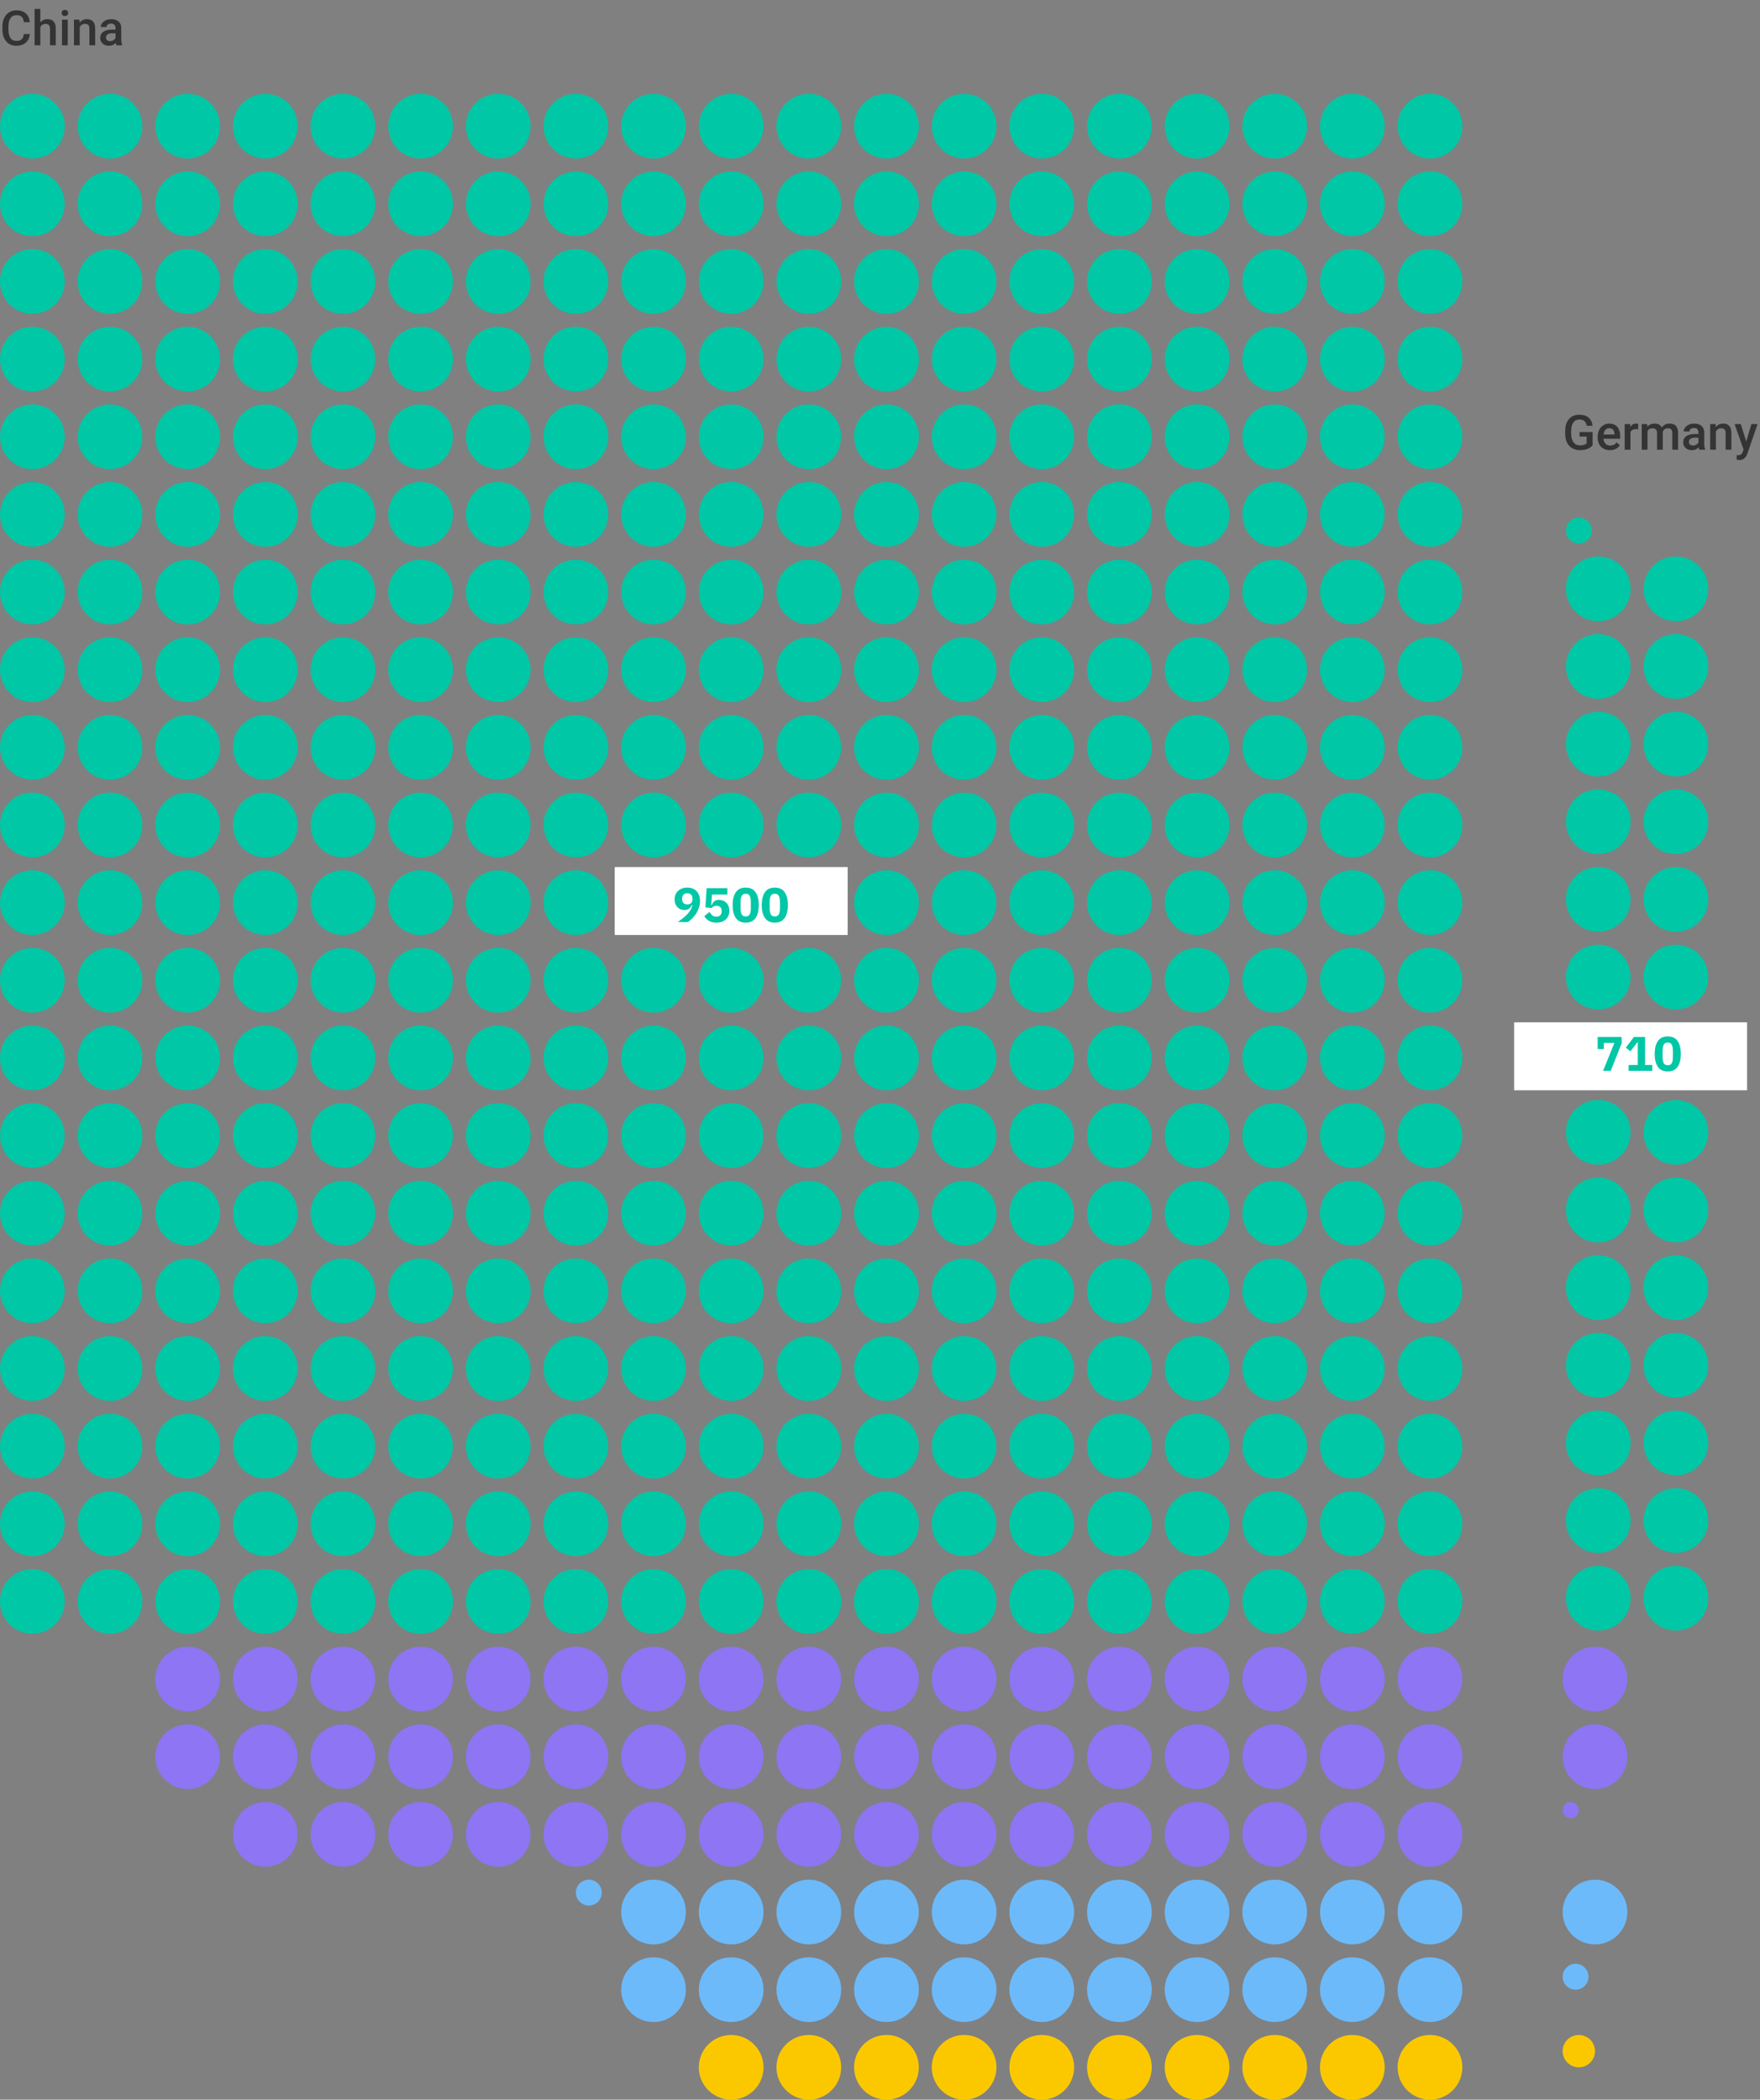 <svg width="544" height="649" viewBox="0 0 544 649" fill="none" xmlns="http://www.w3.org/2000/svg">
<rect x="0" y="0" width="544" height="649" fill="#808080" stroke="none"/>
<circle cx="442" cy="39" r="10" fill="#00C7A5"/>
<circle cx="418" cy="39" r="10" fill="#00C7A5"/>
<circle cx="394" cy="39" r="10" fill="#00C7A5"/>
<circle cx="370" cy="39" r="10" fill="#00C7A5"/>
<circle cx="346" cy="39" r="10" fill="#00C7A5"/>
<circle cx="322" cy="39" r="10" fill="#00C7A5"/>
<circle cx="298" cy="39" r="10" fill="#00C7A5"/>
<circle cx="274" cy="39" r="10" fill="#00C7A5"/>
<circle cx="250" cy="39" r="10" fill="#00C7A5"/>
<circle cx="226" cy="39" r="10" fill="#00C7A5"/>
<circle cx="202" cy="39" r="10" fill="#00C7A5"/>
<circle cx="178" cy="39" r="10" fill="#00C7A5"/>
<circle cx="154" cy="39" r="10" fill="#00C7A5"/>
<circle cx="130" cy="39" r="10" fill="#00C7A5"/>
<circle cx="106" cy="39" r="10" fill="#00C7A5"/>
<circle cx="82" cy="39" r="10" fill="#00C7A5"/>
<circle cx="58" cy="39" r="10" fill="#00C7A5"/>
<circle cx="34" cy="39" r="10" fill="#00C7A5"/>
<circle cx="10" cy="39" r="10" fill="#00C7A5"/>
<circle cx="442" cy="63" r="10" fill="#00C7A5"/>
<circle cx="418" cy="63" r="10" fill="#00C7A5"/>
<circle cx="394" cy="63" r="10" fill="#00C7A5"/>
<circle cx="370" cy="63" r="10" fill="#00C7A5"/>
<circle cx="346" cy="63" r="10" fill="#00C7A5"/>
<circle cx="322" cy="63" r="10" fill="#00C7A5"/>
<circle cx="298" cy="63" r="10" fill="#00C7A5"/>
<circle cx="274" cy="63" r="10" fill="#00C7A5"/>
<circle cx="250" cy="63" r="10" fill="#00C7A5"/>
<circle cx="226" cy="63" r="10" fill="#00C7A5"/>
<circle cx="202" cy="63" r="10" fill="#00C7A5"/>
<circle cx="178" cy="63" r="10" fill="#00C7A5"/>
<circle cx="154" cy="63" r="10" fill="#00C7A5"/>
<circle cx="130" cy="63" r="10" fill="#00C7A5"/>
<circle cx="106" cy="63" r="10" fill="#00C7A5"/>
<circle cx="82" cy="63" r="10" fill="#00C7A5"/>
<circle cx="58" cy="63" r="10" fill="#00C7A5"/>
<circle cx="34" cy="63" r="10" fill="#00C7A5"/>
<circle cx="10" cy="63" r="10" fill="#00C7A5"/>
<circle cx="442" cy="87" r="10" fill="#00C7A5"/>
<circle cx="418" cy="87" r="10" fill="#00C7A5"/>
<circle cx="394" cy="87" r="10" fill="#00C7A5"/>
<circle cx="370" cy="87" r="10" fill="#00C7A5"/>
<circle cx="346" cy="87" r="10" fill="#00C7A5"/>
<circle cx="322" cy="87" r="10" fill="#00C7A5"/>
<circle cx="298" cy="87" r="10" fill="#00C7A5"/>
<circle cx="274" cy="87" r="10" fill="#00C7A5"/>
<circle cx="250" cy="87" r="10" fill="#00C7A5"/>
<circle cx="226" cy="87" r="10" fill="#00C7A5"/>
<circle cx="202" cy="87" r="10" fill="#00C7A5"/>
<circle cx="178" cy="87" r="10" fill="#00C7A5"/>
<circle cx="154" cy="87" r="10" fill="#00C7A5"/>
<circle cx="130" cy="87" r="10" fill="#00C7A5"/>
<circle cx="106" cy="87" r="10" fill="#00C7A5"/>
<circle cx="82" cy="87" r="10" fill="#00C7A5"/>
<circle cx="58" cy="87" r="10" fill="#00C7A5"/>
<circle cx="34" cy="87" r="10" fill="#00C7A5"/>
<circle cx="10" cy="87" r="10" fill="#00C7A5"/>
<circle cx="442" cy="111" r="10" fill="#00C7A5"/>
<circle cx="418" cy="111" r="10" fill="#00C7A5"/>
<circle cx="394" cy="111" r="10" fill="#00C7A5"/>
<circle cx="370" cy="111" r="10" fill="#00C7A5"/>
<circle cx="346" cy="111" r="10" fill="#00C7A5"/>
<circle cx="322" cy="111" r="10" fill="#00C7A5"/>
<circle cx="298" cy="111" r="10" fill="#00C7A5"/>
<circle cx="274" cy="111" r="10" fill="#00C7A5"/>
<circle cx="250" cy="111" r="10" fill="#00C7A5"/>
<circle cx="226" cy="111" r="10" fill="#00C7A5"/>
<circle cx="202" cy="111" r="10" fill="#00C7A5"/>
<circle cx="178" cy="111" r="10" fill="#00C7A5"/>
<circle cx="154" cy="111" r="10" fill="#00C7A5"/>
<circle cx="130" cy="111" r="10" fill="#00C7A5"/>
<circle cx="106" cy="111" r="10" fill="#00C7A5"/>
<circle cx="82" cy="111" r="10" fill="#00C7A5"/>
<circle cx="58" cy="111" r="10" fill="#00C7A5"/>
<circle cx="34" cy="111" r="10" fill="#00C7A5"/>
<circle cx="10" cy="111" r="10" fill="#00C7A5"/>
<circle cx="442" cy="135" r="10" fill="#00C7A5"/>
<circle cx="418" cy="135" r="10" fill="#00C7A5"/>
<circle cx="394" cy="135" r="10" fill="#00C7A5"/>
<circle cx="370" cy="135" r="10" fill="#00C7A5"/>
<circle cx="346" cy="135" r="10" fill="#00C7A5"/>
<circle cx="322" cy="135" r="10" fill="#00C7A5"/>
<circle cx="298" cy="135" r="10" fill="#00C7A5"/>
<circle cx="274" cy="135" r="10" fill="#00C7A5"/>
<circle cx="250" cy="135" r="10" fill="#00C7A5"/>
<circle cx="226" cy="135" r="10" fill="#00C7A5"/>
<circle cx="202" cy="135" r="10" fill="#00C7A5"/>
<circle cx="178" cy="135" r="10" fill="#00C7A5"/>
<circle cx="154" cy="135" r="10" fill="#00C7A5"/>
<circle cx="130" cy="135" r="10" fill="#00C7A5"/>
<circle cx="106" cy="135" r="10" fill="#00C7A5"/>
<circle cx="82" cy="135" r="10" fill="#00C7A5"/>
<circle cx="58" cy="135" r="10" fill="#00C7A5"/>
<circle cx="34" cy="135" r="10" fill="#00C7A5"/>
<circle cx="10" cy="135" r="10" fill="#00C7A5"/>
<circle cx="442" cy="159" r="10" fill="#00C7A5"/>
<circle cx="418" cy="159" r="10" fill="#00C7A5"/>
<circle cx="394" cy="159" r="10" fill="#00C7A5"/>
<circle cx="370" cy="159" r="10" fill="#00C7A5"/>
<circle cx="346" cy="159" r="10" fill="#00C7A5"/>
<circle cx="322" cy="159" r="10" fill="#00C7A5"/>
<circle cx="298" cy="159" r="10" fill="#00C7A5"/>
<circle cx="274" cy="159" r="10" fill="#00C7A5"/>
<circle cx="250" cy="159" r="10" fill="#00C7A5"/>
<circle cx="226" cy="159" r="10" fill="#00C7A5"/>
<circle cx="202" cy="159" r="10" fill="#00C7A5"/>
<circle cx="178" cy="159" r="10" fill="#00C7A5"/>
<circle cx="154" cy="159" r="10" fill="#00C7A5"/>
<circle cx="130" cy="159" r="10" fill="#00C7A5"/>
<circle cx="106" cy="159" r="10" fill="#00C7A5"/>
<circle cx="82" cy="159" r="10" fill="#00C7A5"/>
<circle cx="58" cy="159" r="10" fill="#00C7A5"/>
<circle cx="34" cy="159" r="10" fill="#00C7A5"/>
<circle cx="10" cy="159" r="10" fill="#00C7A5"/>
<circle cx="442" cy="183" r="10" fill="#00C7A5"/>
<circle cx="418" cy="183" r="10" fill="#00C7A5"/>
<circle cx="394" cy="183" r="10" fill="#00C7A5"/>
<circle cx="370" cy="183" r="10" fill="#00C7A5"/>
<circle cx="346" cy="183" r="10" fill="#00C7A5"/>
<circle cx="322" cy="183" r="10" fill="#00C7A5"/>
<circle cx="298" cy="183" r="10" fill="#00C7A5"/>
<circle cx="274" cy="183" r="10" fill="#00C7A5"/>
<circle cx="250" cy="183" r="10" fill="#00C7A5"/>
<circle cx="226" cy="183" r="10" fill="#00C7A5"/>
<circle cx="202" cy="183" r="10" fill="#00C7A5"/>
<circle cx="178" cy="183" r="10" fill="#00C7A5"/>
<circle cx="154" cy="183" r="10" fill="#00C7A5"/>
<circle cx="130" cy="183" r="10" fill="#00C7A5"/>
<circle cx="106" cy="183" r="10" fill="#00C7A5"/>
<circle cx="82" cy="183" r="10" fill="#00C7A5"/>
<circle cx="58" cy="183" r="10" fill="#00C7A5"/>
<circle cx="34" cy="183" r="10" fill="#00C7A5"/>
<circle cx="10" cy="183" r="10" fill="#00C7A5"/>
<circle cx="442" cy="207" r="10" fill="#00C7A5"/>
<circle cx="418" cy="207" r="10" fill="#00C7A5"/>
<circle cx="394" cy="207" r="10" fill="#00C7A5"/>
<circle cx="370" cy="207" r="10" fill="#00C7A5"/>
<circle cx="346" cy="207" r="10" fill="#00C7A5"/>
<circle cx="322" cy="207" r="10" fill="#00C7A5"/>
<circle cx="298" cy="207" r="10" fill="#00C7A5"/>
<circle cx="274" cy="207" r="10" fill="#00C7A5"/>
<circle cx="250" cy="207" r="10" fill="#00C7A5"/>
<circle cx="226" cy="207" r="10" fill="#00C7A5"/>
<circle cx="202" cy="207" r="10" fill="#00C7A5"/>
<circle cx="178" cy="207" r="10" fill="#00C7A5"/>
<circle cx="154" cy="207" r="10" fill="#00C7A5"/>
<circle cx="130" cy="207" r="10" fill="#00C7A5"/>
<circle cx="106" cy="207" r="10" fill="#00C7A5"/>
<circle cx="82" cy="207" r="10" fill="#00C7A5"/>
<circle cx="58" cy="207" r="10" fill="#00C7A5"/>
<circle cx="34" cy="207" r="10" fill="#00C7A5"/>
<circle cx="10" cy="207" r="10" fill="#00C7A5"/>
<circle cx="442" cy="231" r="10" fill="#00C7A5"/>
<circle cx="418" cy="231" r="10" fill="#00C7A5"/>
<circle cx="394" cy="231" r="10" fill="#00C7A5"/>
<circle cx="370" cy="231" r="10" fill="#00C7A5"/>
<circle cx="346" cy="231" r="10" fill="#00C7A5"/>
<circle cx="322" cy="231" r="10" fill="#00C7A5"/>
<circle cx="298" cy="231" r="10" fill="#00C7A5"/>
<circle cx="274" cy="231" r="10" fill="#00C7A5"/>
<circle cx="250" cy="231" r="10" fill="#00C7A5"/>
<circle cx="226" cy="231" r="10" fill="#00C7A5"/>
<circle cx="202" cy="231" r="10" fill="#00C7A5"/>
<circle cx="178" cy="231" r="10" fill="#00C7A5"/>
<circle cx="154" cy="231" r="10" fill="#00C7A5"/>
<circle cx="130" cy="231" r="10" fill="#00C7A5"/>
<circle cx="106" cy="231" r="10" fill="#00C7A5"/>
<circle cx="82" cy="231" r="10" fill="#00C7A5"/>
<circle cx="58" cy="231" r="10" fill="#00C7A5"/>
<circle cx="34" cy="231" r="10" fill="#00C7A5"/>
<circle cx="10" cy="231" r="10" fill="#00C7A5"/>
<circle cx="442" cy="255" r="10" fill="#00C7A5"/>
<circle cx="418" cy="255" r="10" fill="#00C7A5"/>
<circle cx="394" cy="255" r="10" fill="#00C7A5"/>
<circle cx="370" cy="255" r="10" fill="#00C7A5"/>
<circle cx="346" cy="255" r="10" fill="#00C7A5"/>
<circle cx="322" cy="255" r="10" fill="#00C7A5"/>
<circle cx="298" cy="255" r="10" fill="#00C7A5"/>
<circle cx="274" cy="255" r="10" fill="#00C7A5"/>
<circle cx="250" cy="255" r="10" fill="#00C7A5"/>
<circle cx="226" cy="255" r="10" fill="#00C7A5"/>
<circle cx="202" cy="255" r="10" fill="#00C7A5"/>
<circle cx="178" cy="255" r="10" fill="#00C7A5"/>
<circle cx="154" cy="255" r="10" fill="#00C7A5"/>
<circle cx="130" cy="255" r="10" fill="#00C7A5"/>
<circle cx="106" cy="255" r="10" fill="#00C7A5"/>
<circle cx="82" cy="255" r="10" fill="#00C7A5"/>
<circle cx="58" cy="255" r="10" fill="#00C7A5"/>
<circle cx="34" cy="255" r="10" fill="#00C7A5"/>
<circle cx="10" cy="255" r="10" fill="#00C7A5"/>
<circle cx="442" cy="279" r="10" fill="#00C7A5"/>
<circle cx="418" cy="279" r="10" fill="#00C7A5"/>
<circle cx="394" cy="279" r="10" fill="#00C7A5"/>
<circle cx="370" cy="279" r="10" fill="#00C7A5"/>
<circle cx="346" cy="279" r="10" fill="#00C7A5"/>
<circle cx="322" cy="279" r="10" fill="#00C7A5"/>
<circle cx="298" cy="279" r="10" fill="#00C7A5"/>
<circle cx="274" cy="279" r="10" fill="#00C7A5"/>
<circle cx="250" cy="279" r="10" fill="#00C7A5"/>
<circle cx="226" cy="279" r="10" fill="#00C7A5"/>
<circle cx="202" cy="279" r="10" fill="#00C7A5"/>
<circle cx="178" cy="279" r="10" fill="#00C7A5"/>
<circle cx="154" cy="279" r="10" fill="#00C7A5"/>
<circle cx="130" cy="279" r="10" fill="#00C7A5"/>
<circle cx="106" cy="279" r="10" fill="#00C7A5"/>
<circle cx="82" cy="279" r="10" fill="#00C7A5"/>
<circle cx="58" cy="279" r="10" fill="#00C7A5"/>
<circle cx="34" cy="279" r="10" fill="#00C7A5"/>
<circle cx="10" cy="279" r="10" fill="#00C7A5"/>
<circle cx="442" cy="303" r="10" fill="#00C7A5"/>
<circle cx="418" cy="303" r="10" fill="#00C7A5"/>
<circle cx="394" cy="303" r="10" fill="#00C7A5"/>
<circle cx="370" cy="303" r="10" fill="#00C7A5"/>
<circle cx="346" cy="303" r="10" fill="#00C7A5"/>
<circle cx="322" cy="303" r="10" fill="#00C7A5"/>
<circle cx="298" cy="303" r="10" fill="#00C7A5"/>
<circle cx="274" cy="303" r="10" fill="#00C7A5"/>
<circle cx="250" cy="303" r="10" fill="#00C7A5"/>
<circle cx="226" cy="303" r="10" fill="#00C7A5"/>
<circle cx="202" cy="303" r="10" fill="#00C7A5"/>
<circle cx="178" cy="303" r="10" fill="#00C7A5"/>
<circle cx="154" cy="303" r="10" fill="#00C7A5"/>
<circle cx="130" cy="303" r="10" fill="#00C7A5"/>
<circle cx="106" cy="303" r="10" fill="#00C7A5"/>
<circle cx="82" cy="303" r="10" fill="#00C7A5"/>
<circle cx="58" cy="303" r="10" fill="#00C7A5"/>
<circle cx="34" cy="303" r="10" fill="#00C7A5"/>
<circle cx="10" cy="303" r="10" fill="#00C7A5"/>
<circle cx="442" cy="327" r="10" fill="#00C7A5"/>
<circle cx="418" cy="327" r="10" fill="#00C7A5"/>
<circle cx="394" cy="327" r="10" fill="#00C7A5"/>
<circle cx="370" cy="327" r="10" fill="#00C7A5"/>
<circle cx="346" cy="327" r="10" fill="#00C7A5"/>
<circle cx="322" cy="327" r="10" fill="#00C7A5"/>
<circle cx="298" cy="327" r="10" fill="#00C7A5"/>
<circle cx="274" cy="327" r="10" fill="#00C7A5"/>
<circle cx="250" cy="327" r="10" fill="#00C7A5"/>
<circle cx="226" cy="327" r="10" fill="#00C7A5"/>
<circle cx="202" cy="327" r="10" fill="#00C7A5"/>
<circle cx="178" cy="327" r="10" fill="#00C7A5"/>
<circle cx="154" cy="327" r="10" fill="#00C7A5"/>
<circle cx="130" cy="327" r="10" fill="#00C7A5"/>
<circle cx="106" cy="327" r="10" fill="#00C7A5"/>
<circle cx="82" cy="327" r="10" fill="#00C7A5"/>
<circle cx="58" cy="327" r="10" fill="#00C7A5"/>
<circle cx="34" cy="327" r="10" fill="#00C7A5"/>
<circle cx="10" cy="327" r="10" fill="#00C7A5"/>
<circle cx="442" cy="351" r="10" fill="#00C7A5"/>
<circle cx="418" cy="351" r="10" fill="#00C7A5"/>
<circle cx="394" cy="351" r="10" fill="#00C7A5"/>
<circle cx="370" cy="351" r="10" fill="#00C7A5"/>
<circle cx="346" cy="351" r="10" fill="#00C7A5"/>
<circle cx="322" cy="351" r="10" fill="#00C7A5"/>
<circle cx="298" cy="351" r="10" fill="#00C7A5"/>
<circle cx="274" cy="351" r="10" fill="#00C7A5"/>
<circle cx="250" cy="351" r="10" fill="#00C7A5"/>
<circle cx="226" cy="351" r="10" fill="#00C7A5"/>
<circle cx="202" cy="351" r="10" fill="#00C7A5"/>
<circle cx="178" cy="351" r="10" fill="#00C7A5"/>
<circle cx="154" cy="351" r="10" fill="#00C7A5"/>
<circle cx="130" cy="351" r="10" fill="#00C7A5"/>
<circle cx="106" cy="351" r="10" fill="#00C7A5"/>
<circle cx="82" cy="351" r="10" fill="#00C7A5"/>
<circle cx="58" cy="351" r="10" fill="#00C7A5"/>
<circle cx="34" cy="351" r="10" fill="#00C7A5"/>
<circle cx="10" cy="351" r="10" fill="#00C7A5"/>
<circle cx="442" cy="375" r="10" fill="#00C7A5"/>
<circle cx="418" cy="375" r="10" fill="#00C7A5"/>
<circle cx="394" cy="375" r="10" fill="#00C7A5"/>
<circle cx="370" cy="375" r="10" fill="#00C7A5"/>
<circle cx="346" cy="375" r="10" fill="#00C7A5"/>
<circle cx="322" cy="375" r="10" fill="#00C7A5"/>
<circle cx="298" cy="375" r="10" fill="#00C7A5"/>
<circle cx="274" cy="375" r="10" fill="#00C7A5"/>
<circle cx="250" cy="375" r="10" fill="#00C7A5"/>
<circle cx="226" cy="375" r="10" fill="#00C7A5"/>
<circle cx="202" cy="375" r="10" fill="#00C7A5"/>
<circle cx="178" cy="375" r="10" fill="#00C7A5"/>
<circle cx="154" cy="375" r="10" fill="#00C7A5"/>
<circle cx="130" cy="375" r="10" fill="#00C7A5"/>
<circle cx="106" cy="375" r="10" fill="#00C7A5"/>
<circle cx="82" cy="375" r="10" fill="#00C7A5"/>
<circle cx="58" cy="375" r="10" fill="#00C7A5"/>
<circle cx="34" cy="375" r="10" fill="#00C7A5"/>
<circle cx="10" cy="375" r="10" fill="#00C7A5"/>
<circle cx="442" cy="399" r="10" fill="#00C7A5"/>
<circle cx="418" cy="399" r="10" fill="#00C7A5"/>
<circle cx="394" cy="399" r="10" fill="#00C7A5"/>
<circle cx="370" cy="399" r="10" fill="#00C7A5"/>
<circle cx="346" cy="399" r="10" fill="#00C7A5"/>
<circle cx="322" cy="399" r="10" fill="#00C7A5"/>
<circle cx="298" cy="399" r="10" fill="#00C7A5"/>
<circle cx="274" cy="399" r="10" fill="#00C7A5"/>
<circle cx="250" cy="399" r="10" fill="#00C7A5"/>
<circle cx="226" cy="399" r="10" fill="#00C7A5"/>
<circle cx="202" cy="399" r="10" fill="#00C7A5"/>
<circle cx="178" cy="399" r="10" fill="#00C7A5"/>
<circle cx="154" cy="399" r="10" fill="#00C7A5"/>
<circle cx="130" cy="399" r="10" fill="#00C7A5"/>
<circle cx="106" cy="399" r="10" fill="#00C7A5"/>
<circle cx="82" cy="399" r="10" fill="#00C7A5"/>
<circle cx="58" cy="399" r="10" fill="#00C7A5"/>
<circle cx="34" cy="399" r="10" fill="#00C7A5"/>
<circle cx="10" cy="399" r="10" fill="#00C7A5"/>
<circle cx="442" cy="423" r="10" fill="#00C7A5"/>
<circle cx="418" cy="423" r="10" fill="#00C7A5"/>
<circle cx="394" cy="423" r="10" fill="#00C7A5"/>
<circle cx="370" cy="423" r="10" fill="#00C7A5"/>
<circle cx="346" cy="423" r="10" fill="#00C7A5"/>
<circle cx="322" cy="423" r="10" fill="#00C7A5"/>
<circle cx="298" cy="423" r="10" fill="#00C7A5"/>
<circle cx="274" cy="423" r="10" fill="#00C7A5"/>
<circle cx="250" cy="423" r="10" fill="#00C7A5"/>
<circle cx="226" cy="423" r="10" fill="#00C7A5"/>
<circle cx="202" cy="423" r="10" fill="#00C7A5"/>
<circle cx="178" cy="423" r="10" fill="#00C7A5"/>
<circle cx="154" cy="423" r="10" fill="#00C7A5"/>
<circle cx="130" cy="423" r="10" fill="#00C7A5"/>
<circle cx="106" cy="423" r="10" fill="#00C7A5"/>
<circle cx="82" cy="423" r="10" fill="#00C7A5"/>
<circle cx="58" cy="423" r="10" fill="#00C7A5"/>
<circle cx="34" cy="423" r="10" fill="#00C7A5"/>
<circle cx="10" cy="423" r="10" fill="#00C7A5"/>
<circle cx="442" cy="447" r="10" fill="#00C7A5"/>
<circle cx="442" cy="567" r="10" fill="#8D75F3"/>
<circle cx="442" cy="591" r="10" fill="#6CBAFA"/>
<circle cx="493" cy="591" r="10" fill="#6CBAFA"/>
<circle cx="442" cy="615" r="10" fill="#6CBAFA"/>
<circle cx="442" cy="639" r="10" fill="#FBC800"/>
<circle cx="418" cy="447" r="10" fill="#00C7A5"/>
<circle cx="418" cy="567" r="10" fill="#8D75F3"/>
<circle cx="418" cy="591" r="10" fill="#6CBAFA"/>
<circle cx="418" cy="615" r="10" fill="#6CBAFA"/>
<circle cx="418" cy="639" r="10" fill="#FBC800"/>
<circle cx="394" cy="447" r="10" fill="#00C7A5"/>
<circle cx="394" cy="567" r="10" fill="#8D75F3"/>
<circle cx="394" cy="591" r="10" fill="#6CBAFA"/>
<circle cx="394" cy="615" r="10" fill="#6CBAFA"/>
<circle cx="394" cy="639" r="10" fill="#FBC800"/>
<circle cx="370" cy="447" r="10" fill="#00C7A5"/>
<circle cx="370" cy="567" r="10" fill="#8D75F3"/>
<circle cx="370" cy="591" r="10" fill="#6CBAFA"/>
<circle cx="370" cy="615" r="10" fill="#6CBAFA"/>
<circle cx="370" cy="639" r="10" fill="#FBC800"/>
<circle cx="346" cy="447" r="10" fill="#00C7A5"/>
<circle cx="346" cy="567" r="10" fill="#8D75F3"/>
<circle cx="346" cy="591" r="10" fill="#6CBAFA"/>
<circle cx="346" cy="615" r="10" fill="#6CBAFA"/>
<circle cx="346" cy="639" r="10" fill="#FBC800"/>
<circle cx="322" cy="447" r="10" fill="#00C7A5"/>
<circle cx="322" cy="567" r="10" fill="#8D75F3"/>
<circle cx="322" cy="591" r="10" fill="#6CBAFA"/>
<circle cx="322" cy="615" r="10" fill="#6CBAFA"/>
<circle cx="322" cy="639" r="10" fill="#FBC800"/>
<circle cx="298" cy="447" r="10" fill="#00C7A5"/>
<circle cx="298" cy="567" r="10" fill="#8D75F3"/>
<circle cx="298" cy="591" r="10" fill="#6CBAFA"/>
<circle cx="298" cy="615" r="10" fill="#6CBAFA"/>
<circle cx="298" cy="639" r="10" fill="#FBC800"/>
<circle cx="274" cy="447" r="10" fill="#00C7A5"/>
<circle cx="274" cy="567" r="10" fill="#8D75F3"/>
<circle cx="274" cy="591" r="10" fill="#6CBAFA"/>
<circle cx="274" cy="615" r="10" fill="#6CBAFA"/>
<circle cx="274" cy="639" r="10" fill="#FBC800"/>
<circle cx="250" cy="447" r="10" fill="#00C7A5"/>
<circle cx="250" cy="567" r="10" fill="#8D75F3"/>
<circle cx="250" cy="591" r="10" fill="#6CBAFA"/>
<circle cx="250" cy="615" r="10" fill="#6CBAFA"/>
<circle cx="250" cy="639" r="10" fill="#FBC800"/>
<circle cx="226" cy="447" r="10" fill="#00C7A5"/>
<circle cx="226" cy="567" r="10" fill="#8D75F3"/>
<circle cx="226" cy="591" r="10" fill="#6CBAFA"/>
<circle cx="226" cy="615" r="10" fill="#6CBAFA"/>
<circle cx="226" cy="639" r="10" fill="#FBC800"/>
<circle cx="202" cy="447" r="10" fill="#00C7A5"/>
<circle cx="202" cy="567" r="10" fill="#8D75F3"/>
<circle cx="202" cy="591" r="10" fill="#6CBAFA"/>
<circle cx="202" cy="615" r="10" fill="#6CBAFA"/>
<circle cx="178" cy="447" r="10" fill="#00C7A5"/>
<circle cx="178" cy="567" r="10" fill="#8D75F3"/>
<circle cx="154" cy="447" r="10" fill="#00C7A5"/>
<circle cx="130" cy="447" r="10" fill="#00C7A5"/>
<circle cx="106" cy="447" r="10" fill="#00C7A5"/>
<circle cx="82" cy="447" r="10" fill="#00C7A5"/>
<circle cx="58" cy="447" r="10" fill="#00C7A5"/>
<circle cx="34" cy="447" r="10" fill="#00C7A5"/>
<circle cx="10" cy="447" r="10" fill="#00C7A5"/>
<circle cx="442" cy="471" r="10" fill="#00C7A5"/>
<circle cx="442" cy="519" r="10" fill="#8D75F3"/>
<circle cx="418" cy="471" r="10" fill="#00C7A5"/>
<circle cx="418" cy="519" r="10" fill="#8D75F3"/>
<circle cx="394" cy="471" r="10" fill="#00C7A5"/>
<circle cx="394" cy="519" r="10" fill="#8D75F3"/>
<circle cx="370" cy="471" r="10" fill="#00C7A5"/>
<circle cx="370" cy="519" r="10" fill="#8D75F3"/>
<circle cx="346" cy="471" r="10" fill="#00C7A5"/>
<circle cx="346" cy="519" r="10" fill="#8D75F3"/>
<circle cx="322" cy="471" r="10" fill="#00C7A5"/>
<circle cx="322" cy="519" r="10" fill="#8D75F3"/>
<circle cx="494" cy="182" r="10" transform="rotate(-90 494 182)" fill="#00C7A5"/>
<circle cx="298" cy="471" r="10" fill="#00C7A5"/>
<circle cx="298" cy="519" r="10" fill="#8D75F3"/>
<circle cx="494" cy="206" r="10" transform="rotate(-90 494 206)" fill="#00C7A5"/>
<circle cx="274" cy="471" r="10" fill="#00C7A5"/>
<circle cx="274" cy="519" r="10" fill="#8D75F3"/>
<circle cx="494" cy="230" r="10" transform="rotate(-90 494 230)" fill="#00C7A5"/>
<circle cx="250" cy="471" r="10" fill="#00C7A5"/>
<circle cx="250" cy="519" r="10" fill="#8D75F3"/>
<circle cx="494" cy="254" r="10" transform="rotate(-90 494 254)" fill="#00C7A5"/>
<circle cx="226" cy="471" r="10" fill="#00C7A5"/>
<circle cx="226" cy="519" r="10" fill="#8D75F3"/>
<circle cx="494" cy="278" r="10" transform="rotate(-90 494 278)" fill="#00C7A5"/>
<circle cx="202" cy="471" r="10" fill="#00C7A5"/>
<circle cx="202" cy="519" r="10" fill="#8D75F3"/>
<circle cx="494" cy="302" r="10" transform="rotate(-90 494 302)" fill="#00C7A5"/>
<circle cx="178" cy="471" r="10" fill="#00C7A5"/>
<circle cx="178" cy="519" r="10" fill="#8D75F3"/>
<circle cx="494" cy="326" r="10" transform="rotate(-90 494 326)" fill="#00C7A5"/>
<circle cx="154" cy="471" r="10" fill="#00C7A5"/>
<circle cx="154" cy="519" r="10" fill="#8D75F3"/>
<circle cx="494" cy="350" r="10" transform="rotate(-90 494 350)" fill="#00C7A5"/>
<circle cx="130" cy="471" r="10" fill="#00C7A5"/>
<circle cx="130" cy="519" r="10" fill="#8D75F3"/>
<circle cx="494" cy="374" r="10" transform="rotate(-90 494 374)" fill="#00C7A5"/>
<circle cx="106" cy="471" r="10" fill="#00C7A5"/>
<circle cx="106" cy="519" r="10" fill="#8D75F3"/>
<circle cx="494" cy="398" r="10" transform="rotate(-90 494 398)" fill="#00C7A5"/>
<circle cx="82" cy="471" r="10" fill="#00C7A5"/>
<circle cx="82" cy="519" r="10" fill="#8D75F3"/>
<circle cx="494" cy="422" r="10" transform="rotate(-90 494 422)" fill="#00C7A5"/>
<circle cx="58" cy="471" r="10" fill="#00C7A5"/>
<circle cx="58" cy="543" r="10" fill="#8D75F3"/>
<circle cx="493" cy="543" r="10" fill="#8D75F3"/>
<circle cx="485.5" cy="559.5" r="2.5" fill="#8D75F3"/>
<circle cx="494" cy="446" r="10" transform="rotate(-90 494 446)" fill="#00C7A5"/>
<circle cx="34" cy="471" r="10" fill="#00C7A5"/>
<circle cx="82" cy="567" r="10" fill="#8D75F3"/>
<circle cx="494" cy="470" r="10" transform="rotate(-90 494 470)" fill="#00C7A5"/>
<circle cx="10" cy="471" r="10" fill="#00C7A5"/>
<circle cx="130" cy="567" r="10" fill="#8D75F3"/>
<circle cx="494" cy="494" r="10" transform="rotate(-90 494 494)" fill="#00C7A5"/>
<circle cx="442" cy="495" r="10" fill="#00C7A5"/>
<circle cx="442" cy="543" r="10" fill="#8D75F3"/>
<circle cx="418" cy="495" r="10" fill="#00C7A5"/>
<circle cx="418" cy="543" r="10" fill="#8D75F3"/>
<circle cx="394" cy="495" r="10" fill="#00C7A5"/>
<circle cx="394" cy="543" r="10" fill="#8D75F3"/>
<circle cx="370" cy="495" r="10" fill="#00C7A5"/>
<circle cx="370" cy="543" r="10" fill="#8D75F3"/>
<circle cx="346" cy="495" r="10" fill="#00C7A5"/>
<circle cx="346" cy="543" r="10" fill="#8D75F3"/>
<circle cx="322" cy="495" r="10" fill="#00C7A5"/>
<circle cx="322" cy="543" r="10" fill="#8D75F3"/>
<circle cx="518" cy="182" r="10" transform="rotate(-90 518 182)" fill="#00C7A5"/>
<circle cx="488" cy="164" r="4" transform="rotate(-90 488 164)" fill="#00C7A5"/>
<circle cx="182" cy="585" r="4" fill="#6CBAFA"/>
<circle cx="487" cy="611" r="4" fill="#6CBAFA"/>
<circle cx="488" cy="634" r="5" fill="#FBC800"/>
<circle cx="298" cy="495" r="10" fill="#00C7A5"/>
<circle cx="298" cy="543" r="10" fill="#8D75F3"/>
<circle cx="518" cy="206" r="10" transform="rotate(-90 518 206)" fill="#00C7A5"/>
<circle cx="274" cy="495" r="10" fill="#00C7A5"/>
<circle cx="274" cy="543" r="10" fill="#8D75F3"/>
<circle cx="518" cy="230" r="10" transform="rotate(-90 518 230)" fill="#00C7A5"/>
<circle cx="250" cy="495" r="10" fill="#00C7A5"/>
<circle cx="250" cy="543" r="10" fill="#8D75F3"/>
<circle cx="518" cy="254" r="10" transform="rotate(-90 518 254)" fill="#00C7A5"/>
<circle cx="226" cy="495" r="10" fill="#00C7A5"/>
<circle cx="226" cy="543" r="10" fill="#8D75F3"/>
<circle cx="518" cy="278" r="10" transform="rotate(-90 518 278)" fill="#00C7A5"/>
<circle cx="202" cy="495" r="10" fill="#00C7A5"/>
<circle cx="202" cy="543" r="10" fill="#8D75F3"/>
<circle cx="518" cy="302" r="10" transform="rotate(-90 518 302)" fill="#00C7A5"/>
<circle cx="178" cy="495" r="10" fill="#00C7A5"/>
<circle cx="178" cy="543" r="10" fill="#8D75F3"/>
<circle cx="518" cy="326" r="10" transform="rotate(-90 518 326)" fill="#00C7A5"/>
<circle cx="154" cy="495" r="10" fill="#00C7A5"/>
<circle cx="154" cy="543" r="10" fill="#8D75F3"/>
<circle cx="518" cy="350" r="10" transform="rotate(-90 518 350)" fill="#00C7A5"/>
<circle cx="130" cy="495" r="10" fill="#00C7A5"/>
<circle cx="130" cy="543" r="10" fill="#8D75F3"/>
<circle cx="518" cy="374" r="10" transform="rotate(-90 518 374)" fill="#00C7A5"/>
<circle cx="106" cy="495" r="10" fill="#00C7A5"/>
<circle cx="106" cy="543" r="10" fill="#8D75F3"/>
<circle cx="518" cy="398" r="10" transform="rotate(-90 518 398)" fill="#00C7A5"/>
<circle cx="82" cy="495" r="10" fill="#00C7A5"/>
<circle cx="82" cy="543" r="10" fill="#8D75F3"/>
<circle cx="518" cy="422" r="10" transform="rotate(-90 518 422)" fill="#00C7A5"/>
<circle cx="58" cy="495" r="10" fill="#00C7A5"/>
<circle cx="58" cy="519" r="10" fill="#8D75F3"/>
<circle cx="493" cy="519" r="10" fill="#8D75F3"/>
<circle cx="518" cy="446" r="10" transform="rotate(-90 518 446)" fill="#00C7A5"/>
<circle cx="34" cy="495" r="10" fill="#00C7A5"/>
<circle cx="106" cy="567" r="10" fill="#8D75F3"/>
<circle cx="518" cy="470" r="10" transform="rotate(-90 518 470)" fill="#00C7A5"/>
<circle cx="10" cy="495" r="10" fill="#00C7A5"/>
<circle cx="154" cy="567" r="10" fill="#8D75F3"/>
<circle cx="518" cy="494" r="10" transform="rotate(-90 518 494)" fill="#00C7A5"/>
<path d="M9.221 10.528C9.114 11.666 8.694 12.555 7.961 13.194C7.229 13.829 6.255 14.146 5.039 14.146C4.189 14.146 3.44 13.946 2.791 13.546C2.146 13.141 1.648 12.567 1.296 11.825C0.945 11.082 0.762 10.221 0.747 9.239V8.243C0.747 7.237 0.925 6.351 1.282 5.584C1.638 4.818 2.148 4.227 2.812 3.812C3.481 3.397 4.253 3.189 5.127 3.189C6.304 3.189 7.251 3.509 7.969 4.149C8.687 4.789 9.104 5.692 9.221 6.859H7.375C7.288 6.092 7.063 5.541 6.702 5.204C6.345 4.862 5.82 4.691 5.127 4.691C4.321 4.691 3.701 4.986 3.267 5.577C2.837 6.163 2.617 7.025 2.607 8.163V9.107C2.607 10.26 2.812 11.139 3.223 11.744C3.638 12.35 4.243 12.652 5.039 12.652C5.767 12.652 6.313 12.489 6.68 12.162C7.046 11.835 7.278 11.29 7.375 10.528H9.221ZM12.466 6.939C13.047 6.266 13.782 5.929 14.67 5.929C16.36 5.929 17.217 6.893 17.241 8.822V14H15.461V8.888C15.461 8.341 15.342 7.955 15.102 7.73C14.868 7.501 14.521 7.386 14.062 7.386C13.35 7.386 12.817 7.704 12.466 8.338V14H10.686V2.75L12.466 2.75V6.939ZM20.94 14H19.16V6.075H20.94V14ZM19.05 4.017C19.05 3.744 19.136 3.517 19.307 3.336C19.482 3.155 19.731 3.065 20.054 3.065C20.376 3.065 20.625 3.155 20.801 3.336C20.977 3.517 21.064 3.744 21.064 4.017C21.064 4.286 20.977 4.51 20.801 4.691C20.625 4.867 20.376 4.955 20.054 4.955C19.731 4.955 19.482 4.867 19.307 4.691C19.136 4.51 19.05 4.286 19.05 4.017ZM24.536 6.075L24.587 6.991C25.173 6.283 25.942 5.929 26.895 5.929C28.545 5.929 29.385 6.874 29.414 8.763V14H27.634V8.866C27.634 8.363 27.524 7.992 27.305 7.752C27.09 7.508 26.736 7.386 26.243 7.386C25.525 7.386 24.99 7.711 24.639 8.36V14H22.859V6.075H24.536ZM35.969 14C35.891 13.849 35.823 13.602 35.764 13.26C35.198 13.851 34.504 14.146 33.684 14.146C32.888 14.146 32.239 13.919 31.736 13.465C31.233 13.011 30.981 12.45 30.981 11.781C30.981 10.936 31.294 10.289 31.919 9.84C32.549 9.386 33.447 9.159 34.614 9.159H35.706V8.639C35.706 8.229 35.591 7.901 35.361 7.657C35.132 7.408 34.783 7.284 34.314 7.284C33.909 7.284 33.577 7.386 33.318 7.591C33.059 7.792 32.93 8.048 32.93 8.36H31.15C31.15 7.926 31.294 7.521 31.582 7.145C31.87 6.764 32.261 6.466 32.754 6.251C33.252 6.036 33.806 5.929 34.416 5.929C35.344 5.929 36.084 6.163 36.636 6.632C37.188 7.096 37.471 7.75 37.485 8.595V12.169C37.485 12.882 37.585 13.451 37.786 13.876V14H35.969ZM34.014 12.718C34.365 12.718 34.695 12.633 35.002 12.462C35.315 12.291 35.549 12.062 35.706 11.773V10.279H34.746C34.087 10.279 33.591 10.394 33.259 10.623C32.927 10.853 32.761 11.178 32.761 11.598C32.761 11.94 32.873 12.213 33.098 12.418C33.328 12.618 33.633 12.718 34.014 12.718Z" fill="#343434"/>
<path d="M492.258 137.616C491.872 138.119 491.337 138.5 490.654 138.758C489.97 139.017 489.194 139.146 488.325 139.146C487.431 139.146 486.64 138.944 485.952 138.539C485.263 138.133 484.731 137.555 484.355 136.803C483.984 136.046 483.791 135.165 483.776 134.159V133.324C483.776 131.712 484.162 130.455 484.934 129.552C485.705 128.644 486.782 128.189 488.164 128.189C489.35 128.189 490.292 128.482 490.991 129.068C491.689 129.654 492.109 130.499 492.25 131.603H490.434C490.229 130.318 489.484 129.676 488.2 129.676C487.37 129.676 486.738 129.977 486.303 130.577C485.874 131.173 485.651 132.049 485.637 133.207V134.027C485.637 135.179 485.878 136.075 486.362 136.715C486.85 137.35 487.526 137.667 488.391 137.667C489.338 137.667 490.012 137.452 490.412 137.022V134.935H488.215V133.529H492.258V137.616ZM497.612 139.146C496.484 139.146 495.568 138.792 494.865 138.084C494.167 137.372 493.818 136.424 493.818 135.243V135.023C493.818 134.232 493.969 133.526 494.272 132.906C494.58 132.281 495.009 131.795 495.561 131.449C496.113 131.102 496.728 130.929 497.407 130.929C498.486 130.929 499.318 131.273 499.904 131.961C500.495 132.65 500.791 133.624 500.791 134.884V135.602H495.612C495.666 136.256 495.883 136.773 496.264 137.154C496.65 137.535 497.133 137.726 497.714 137.726C498.53 137.726 499.194 137.396 499.707 136.737L500.666 137.652C500.349 138.126 499.924 138.495 499.392 138.758C498.864 139.017 498.271 139.146 497.612 139.146ZM497.399 132.357C496.911 132.357 496.516 132.528 496.213 132.87C495.915 133.211 495.725 133.688 495.642 134.298H499.033V134.166C498.994 133.57 498.835 133.121 498.557 132.818C498.278 132.511 497.893 132.357 497.399 132.357ZM506.328 132.701C506.093 132.662 505.852 132.643 505.603 132.643C504.787 132.643 504.238 132.955 503.955 133.58V139H502.175V131.075H503.874L503.918 131.961C504.348 131.273 504.943 130.929 505.705 130.929C505.959 130.929 506.169 130.963 506.335 131.031L506.328 132.701ZM509.125 131.075L509.177 131.903C509.733 131.253 510.495 130.929 511.462 130.929C512.521 130.929 513.247 131.334 513.637 132.145C514.213 131.334 515.024 130.929 516.069 130.929C516.943 130.929 517.592 131.17 518.017 131.654C518.447 132.137 518.667 132.85 518.676 133.792V139H516.896V133.844C516.896 133.341 516.787 132.972 516.567 132.738C516.347 132.503 515.983 132.386 515.476 132.386C515.07 132.386 514.738 132.496 514.479 132.716C514.226 132.931 514.047 133.214 513.945 133.565L513.952 139H512.172V133.785C512.148 132.853 511.672 132.386 510.744 132.386C510.031 132.386 509.526 132.677 509.228 133.258V139H507.448V131.075H509.125ZM525.239 139C525.161 138.849 525.092 138.602 525.034 138.26C524.467 138.851 523.774 139.146 522.954 139.146C522.158 139.146 521.508 138.919 521.005 138.465C520.502 138.011 520.251 137.45 520.251 136.781C520.251 135.936 520.563 135.289 521.188 134.84C521.818 134.386 522.717 134.159 523.884 134.159H524.975V133.639C524.975 133.229 524.86 132.901 524.631 132.657C524.401 132.408 524.052 132.284 523.583 132.284C523.178 132.284 522.846 132.386 522.587 132.591C522.329 132.792 522.199 133.048 522.199 133.36H520.419C520.419 132.926 520.563 132.521 520.852 132.145C521.14 131.764 521.53 131.466 522.023 131.251C522.521 131.036 523.076 130.929 523.686 130.929C524.614 130.929 525.354 131.163 525.905 131.632C526.457 132.096 526.74 132.75 526.755 133.595V137.169C526.755 137.882 526.855 138.451 527.055 138.875V139H525.239ZM523.283 137.718C523.635 137.718 523.964 137.633 524.272 137.462C524.584 137.291 524.819 137.062 524.975 136.773V135.279H524.016C523.356 135.279 522.861 135.394 522.529 135.624C522.197 135.853 522.031 136.178 522.031 136.598C522.031 136.939 522.143 137.213 522.368 137.418C522.597 137.618 522.902 137.718 523.283 137.718ZM530.271 131.075L530.322 131.991C530.908 131.283 531.677 130.929 532.629 130.929C534.279 130.929 535.119 131.874 535.148 133.763V139H533.369V133.866C533.369 133.363 533.259 132.992 533.039 132.752C532.824 132.508 532.47 132.386 531.977 132.386C531.259 132.386 530.725 132.711 530.373 133.36V139H528.593V131.075H530.271ZM539.741 136.451L541.352 131.075H543.249L540.1 140.201C539.616 141.534 538.796 142.201 537.639 142.201C537.38 142.201 537.094 142.157 536.782 142.069V140.692L537.119 140.714C537.568 140.714 537.905 140.631 538.129 140.465C538.359 140.304 538.54 140.03 538.671 139.645L538.928 138.963L536.145 131.075H538.063L539.741 136.451Z" fill="#343434"/>
<rect x="190" y="268" width="72" height="21" fill="white"/>
<rect x="468" y="316" width="72" height="21" fill="white"/>
<path d="M216.37 278.505C216.37 279.245 216.255 279.94 216.025 280.59C215.805 281.24 215.515 281.845 215.155 282.405C214.805 282.955 214.405 283.45 213.955 283.89C213.515 284.33 213.07 284.7 212.62 285H209.515C210.155 284.54 210.73 284.105 211.24 283.695C211.75 283.275 212.19 282.855 212.56 282.435C212.94 282.015 213.25 281.59 213.49 281.16C213.73 280.72 213.905 280.25 214.015 279.75L213.88 279.705C213.79 279.905 213.68 280.1 213.55 280.29C213.43 280.48 213.275 280.65 213.085 280.8C212.905 280.94 212.69 281.055 212.44 281.145C212.19 281.235 211.9 281.28 211.57 281.28C211.14 281.28 210.735 281.205 210.355 281.055C209.985 280.895 209.66 280.675 209.38 280.395C209.11 280.115 208.895 279.775 208.735 279.375C208.585 278.975 208.51 278.525 208.51 278.025C208.51 277.485 208.6 276.99 208.78 276.54C208.97 276.09 209.235 275.705 209.575 275.385C209.925 275.055 210.34 274.8 210.82 274.62C211.3 274.44 211.84 274.35 212.44 274.35C213.06 274.35 213.615 274.45 214.105 274.65C214.595 274.84 215.005 275.12 215.335 275.49C215.675 275.85 215.93 276.285 216.1 276.795C216.28 277.305 216.37 277.875 216.37 278.505ZM212.44 279.555C212.94 279.555 213.33 279.42 213.61 279.15C213.89 278.87 214.03 278.475 214.03 277.965V277.695C214.03 277.185 213.89 276.795 213.61 276.525C213.33 276.245 212.94 276.105 212.44 276.105C211.94 276.105 211.55 276.245 211.27 276.525C210.99 276.795 210.85 277.185 210.85 277.695V277.965C210.85 278.475 210.99 278.87 211.27 279.15C211.55 279.42 211.94 279.555 212.44 279.555ZM224.824 276.495H220.069L219.844 279.81H219.964C220.064 279.56 220.174 279.335 220.294 279.135C220.424 278.925 220.574 278.75 220.744 278.61C220.914 278.46 221.119 278.345 221.359 278.265C221.599 278.185 221.884 278.145 222.214 278.145C222.664 278.145 223.084 278.22 223.474 278.37C223.864 278.52 224.204 278.74 224.494 279.03C224.784 279.31 225.014 279.66 225.184 280.08C225.354 280.49 225.439 280.955 225.439 281.475C225.439 282.005 225.349 282.5 225.169 282.96C224.999 283.41 224.739 283.8 224.389 284.13C224.049 284.46 223.629 284.72 223.129 284.91C222.629 285.09 222.059 285.18 221.419 285.18C220.909 285.18 220.459 285.125 220.069 285.015C219.679 284.905 219.334 284.76 219.034 284.58C218.734 284.39 218.474 284.175 218.254 283.935C218.034 283.695 217.844 283.44 217.684 283.17L219.319 281.88C219.549 282.29 219.824 282.64 220.144 282.93C220.464 283.21 220.894 283.35 221.434 283.35C221.974 283.35 222.379 283.195 222.649 282.885C222.929 282.575 223.069 282.165 223.069 281.655V281.535C223.069 281.055 222.929 280.675 222.649 280.395C222.369 280.115 221.984 279.975 221.494 279.975C221.084 279.975 220.744 280.06 220.474 280.23C220.214 280.39 220.014 280.55 219.874 280.71L218.029 280.455L218.419 274.53H224.824V276.495ZM230.488 285.18C229.118 285.18 228.103 284.705 227.443 283.755C226.783 282.805 226.453 281.475 226.453 279.765C226.453 278.055 226.783 276.725 227.443 275.775C228.103 274.825 229.118 274.35 230.488 274.35C231.858 274.35 232.873 274.825 233.533 275.775C234.193 276.725 234.523 278.055 234.523 279.765C234.523 281.475 234.193 282.805 233.533 283.755C232.873 284.705 231.858 285.18 230.488 285.18ZM230.488 283.275C231.088 283.275 231.503 283.055 231.733 282.615C231.963 282.175 232.078 281.555 232.078 280.755V278.775C232.078 277.975 231.963 277.355 231.733 276.915C231.503 276.475 231.088 276.255 230.488 276.255C229.888 276.255 229.473 276.475 229.243 276.915C229.013 277.355 228.898 277.975 228.898 278.775V280.755C228.898 281.555 229.013 282.175 229.243 282.615C229.473 283.055 229.888 283.275 230.488 283.275ZM239.482 285.18C238.112 285.18 237.097 284.705 236.437 283.755C235.777 282.805 235.447 281.475 235.447 279.765C235.447 278.055 235.777 276.725 236.437 275.775C237.097 274.825 238.112 274.35 239.482 274.35C240.852 274.35 241.867 274.825 242.527 275.775C243.187 276.725 243.517 278.055 243.517 279.765C243.517 281.475 243.187 282.805 242.527 283.755C241.867 284.705 240.852 285.18 239.482 285.18ZM239.482 283.275C240.082 283.275 240.497 283.055 240.727 282.615C240.957 282.175 241.072 281.555 241.072 280.755V278.775C241.072 277.975 240.957 277.355 240.727 276.915C240.497 276.475 240.082 276.255 239.482 276.255C238.882 276.255 238.467 276.475 238.237 276.915C238.007 277.355 237.892 277.975 237.892 278.775V280.755C237.892 281.555 238.007 282.175 238.237 282.615C238.467 283.055 238.882 283.275 239.482 283.275Z" fill="#00C7A5"/>
<path d="M495.49 331L499 322.36H495.73V324.265H493.825V320.53H501.235V322.48L497.86 331H495.49ZM503.404 331V329.185H506.224V322.165H506.089L503.959 324.955L502.519 323.83L505.024 320.53H508.474V329.185H510.694V331H503.404ZM515.488 331.18C514.118 331.18 513.103 330.705 512.443 329.755C511.783 328.805 511.453 327.475 511.453 325.765C511.453 324.055 511.783 322.725 512.443 321.775C513.103 320.825 514.118 320.35 515.488 320.35C516.858 320.35 517.873 320.825 518.533 321.775C519.193 322.725 519.523 324.055 519.523 325.765C519.523 327.475 519.193 328.805 518.533 329.755C517.873 330.705 516.858 331.18 515.488 331.18ZM515.488 329.275C516.088 329.275 516.503 329.055 516.733 328.615C516.963 328.175 517.078 327.555 517.078 326.755V324.775C517.078 323.975 516.963 323.355 516.733 322.915C516.503 322.475 516.088 322.255 515.488 322.255C514.888 322.255 514.473 322.475 514.243 322.915C514.013 323.355 513.898 323.975 513.898 324.775V326.755C513.898 327.555 514.013 328.175 514.243 328.615C514.473 329.055 514.888 329.275 515.488 329.275Z" fill="#00C7A5"/>
</svg>
